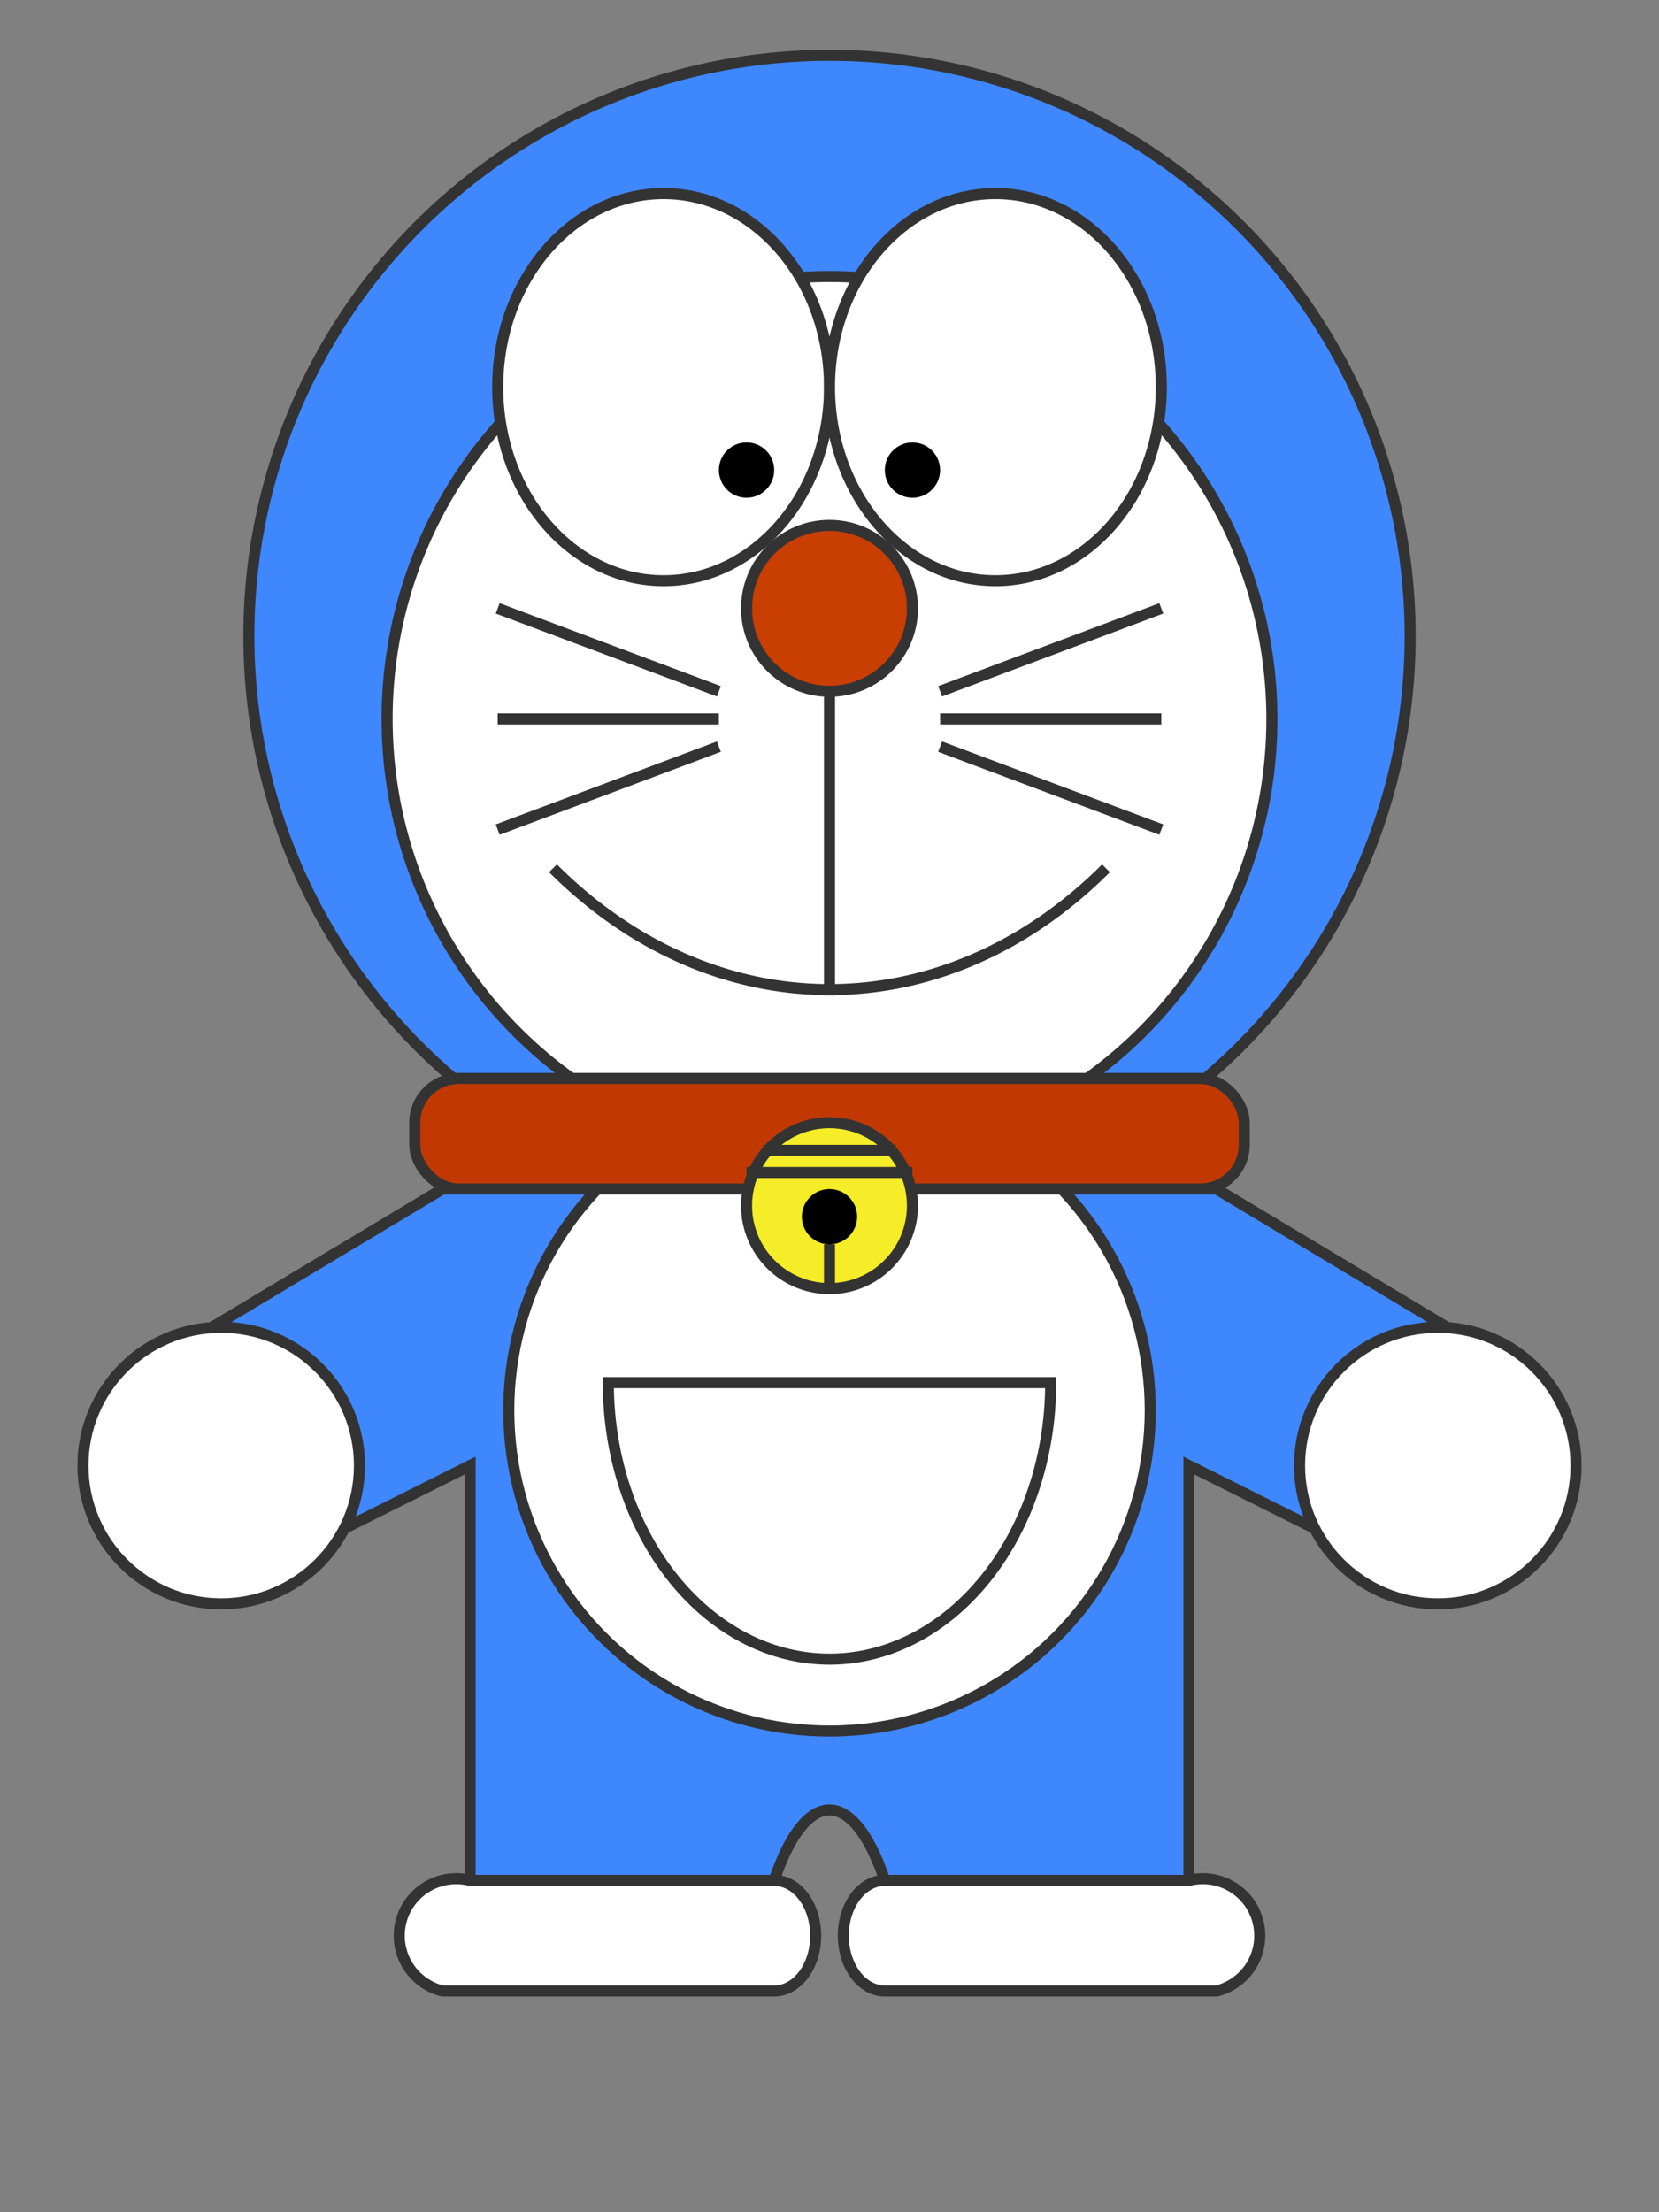 <svg width="300" height="400" xmlns="http://www.w3.org/2000/svg"><rect width="100%" height="100%" fill="#808080" stroke="none"/><style>.eyeball{animation:eyeballAni ease-in 2s infinite}</style><g id="head"><circle cx="150" cy="115" r="105" fill="#3f87ff" stroke="#333" stroke-width="2"/><circle cx="150" cy="130" r="80" fill="#fff" stroke="#333" stroke-width="2"/><g id="eye"><ellipse cx="120" cy="70" rx="30" ry="35" fill="#fff" stroke="#333" stroke-width="2"/><circle class="eyeball" cx="135" cy="85" r="5"/><ellipse cx="180" cy="70" rx="30" ry="35" fill="#fff" stroke="#333" stroke-width="2"/><circle class="eyeball" cx="165" cy="85" r="5"/></g><circle id="nose" cx="150" cy="110" r="15" fill="#c93e01" stroke="#333" stroke-width="2"/><g id="mouth" stroke="#333" stroke-width="2"><path fill="#333" d="M150 125v55"/><path d="M100 157a80 100 0 00100 0" fill="none"/></g><path d="M90 110l40 15m-40 5h40m-40 20l40-15m40-10l40-15m-40 20h40m-40 5l40 15" id="moustache" fill="none" stroke="#333" stroke-width="2"/></g><g id="body" stroke="#333" stroke-width="2"><path d="M80 215l-50 30 15 40 40-20v75h55a15 50 0 0120 0h55v-75l40 20 15-40-50-30z" fill="#3f87ff"/><g id="hand" fill="#fff"><circle cx="40" cy="265" r="25"/><circle cx="260" cy="265" r="25"/></g><path d="M85 340a2 2 0 00-5 20h60a1.5 2 0 000-20zm130 0a2 2 0 015 20h-60a1.5 2 0 010-20z" id="foot" fill="#fff"/><g id="tummy" fill="#fff"><circle cx="150" cy="255" r="58"/><path d="M110 250a40 50 0 0080 0z"/></g></g><g id="neck"><rect x="75" y="195" width="150" height="20" rx="8" ry="8" fill="#c13901" stroke="#333" stroke-width="2"/><g id="ring"><circle cx="150" cy="218" r="15" fill="#f5ed27" stroke="#333" stroke-width="2"/><path fill="none" stroke="#333" stroke-width="2" d="M138 208h24m-27 4h30"/><circle cx="150" cy="220" r="5"/><path fill="none" stroke="#333" stroke-width="2" d="M150 225v8"/></g></g></svg>